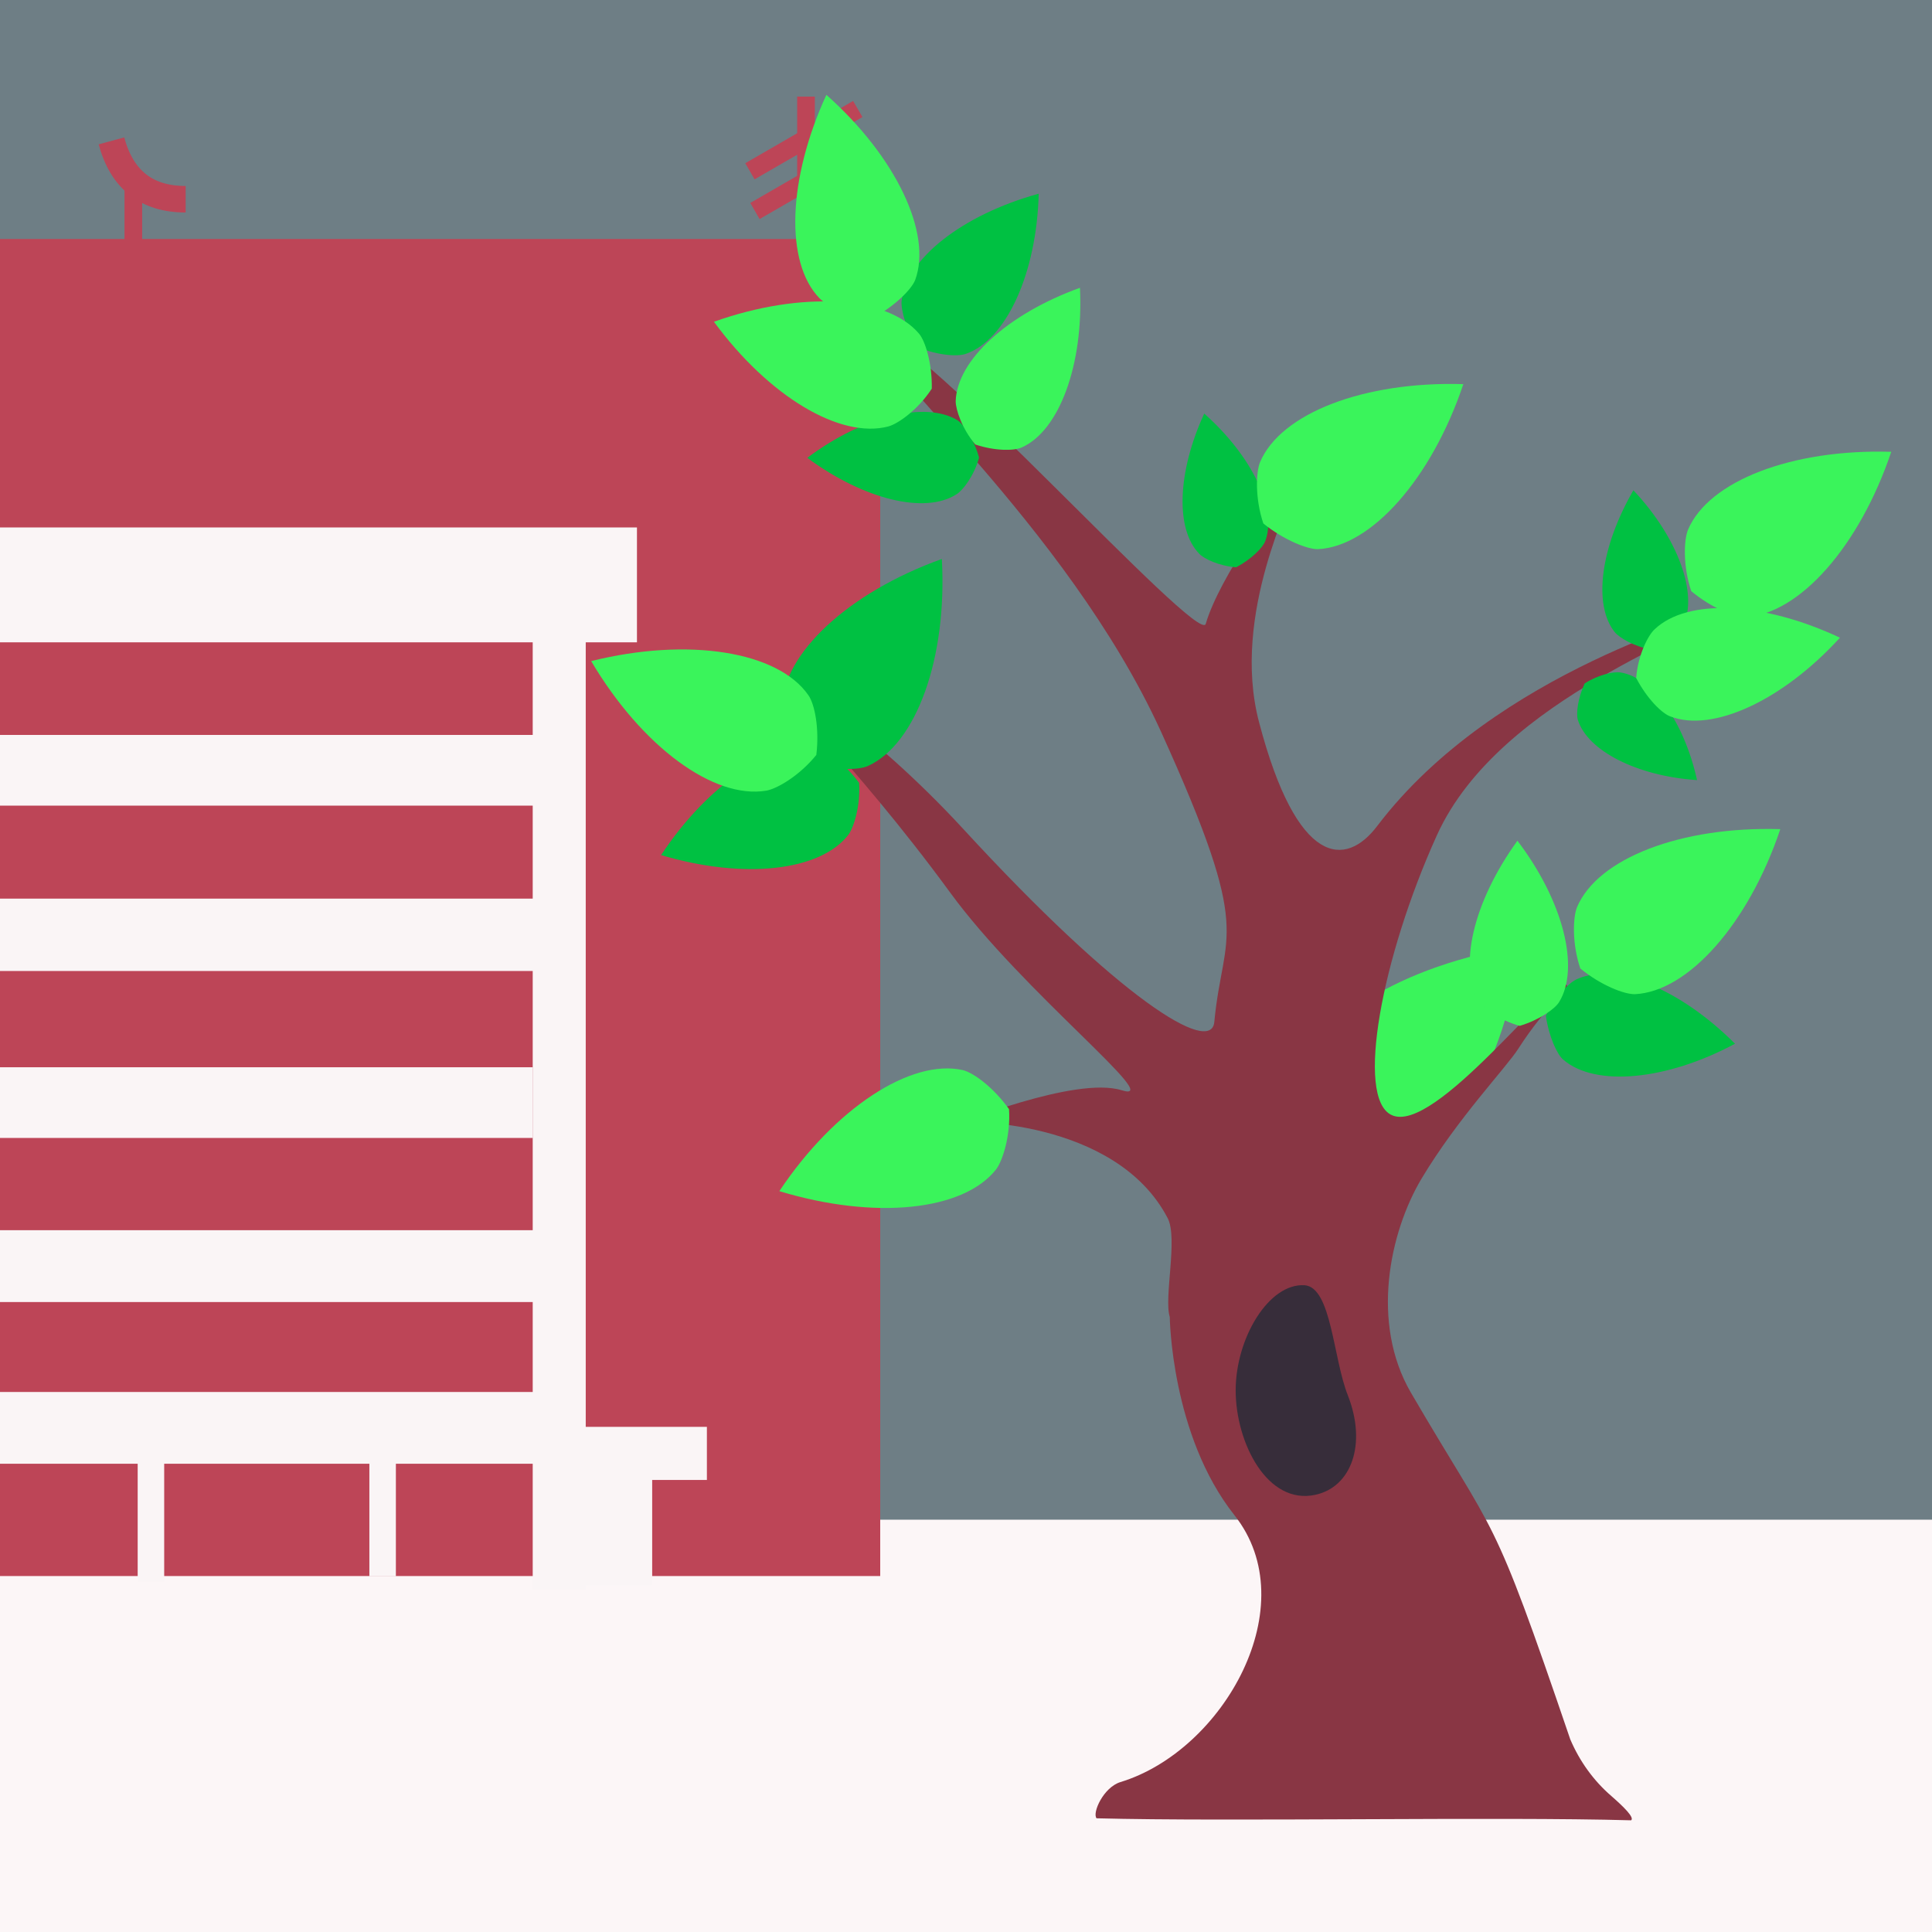 <?xml version="1.0" encoding="utf-8"?>
<!-- Generator: Adobe Illustrator 27.0.0, SVG Export Plug-In . SVG Version: 6.00 Build 0)  -->
<svg version="1.1" id="svg512" xmlns="http://www.w3.org/2000/svg" xmlns:xlink="http://www.w3.org/1999/xlink" x="0px" y="0px"
	 viewBox="0 0 768 768" style="enable-background:new 0 0 768 768;" xml:space="preserve">
<style type="text/css">
	.st0{fill:#6E7E85;}
	.st1{fill:#FCF6F7;}
	.st2{fill:none;stroke:#893644;stroke-width:6;stroke-miterlimit:10;}
	.st3{fill:#3AF45B;}
	.st4{fill:#BD4557;}
	.st5{fill:none;stroke:#BD4557;stroke-width:7.025;}
	.st6{fill:none;stroke:#BD4557;stroke-width:10.538;}
	.st7{fill:none;stroke:#FAF5F6;stroke-width:21.076;}
	.st8{fill:none;stroke:#FAF5F6;stroke-width:45.665;}
	.st9{fill:none;stroke:#FAF5F6;stroke-width:28.102;}
	.st10{fill:none;stroke:#FAF5F6;stroke-width:28.769;}
	.st11{fill:none;stroke:#FAF5F6;stroke-width:28.558;}
	.st12{fill:none;stroke:#FAF5F6;stroke-width:28.523;}
	.st13{fill:none;stroke:#FAF5F6;stroke-width:10.538;}
	.st14{fill:#FAF5F6;}
	.st15{fill:#893644;}
	.st16{fill:#00C142;}
	.st17{fill:#372D3A;}
</style>
<rect class="st0" width="768" height="768"/>
<rect id="floor" y="604.1" class="st1" width="768" height="163.9"/>
<path id="spring" class="st2" d="M527.1,454c-13.3,10.7-29.5,27.6-32,50.2c-3.5,31,11.7,51,27.2,77.4
	c19.2,32.6,30.8,65.4-18.1,115.8"/>
<g id="lone_x5F_leaf">
	<path class="st3" d="M522.3,459.9c-6.3-11.2-8.1-23.8-7-28.8c5.4-25,41.9-47.6,89.4-55c-6.6,47.6-29.2,85.1-54.1,91
		C545.6,468.2,533.6,466,522.3,459.9z"/>
	<path class="st3" d="M604.7,376.1c-27.1,27.5-55.3,56.2-82.4,83.8L604.7,376.1z"/>
</g>
<g id="houses">
	<g id="house3">
		<path id="path276" class="st4" d="M0,626.5h349.9V95H0V626.5z"/>
		<g id="antenna2">
			<path id="path346" class="st5" d="M320.4,95V38.4"/>
			<rect x="296.8" y="67.8" transform="matrix(0.866 -0.5 0.5 0.866 7.322 170.353)" class="st4" width="49.5" height="7.4"/>
			<rect x="294.8" y="52" transform="matrix(0.866 -0.5 0.5 0.866 14.963 167.245)" class="st4" width="49.5" height="7.4"/>
		</g>
		<g id="dish">
			<path id="path350" class="st5" d="M53,128.7V72.1"/>
			<path id="path366" class="st6" d="M73.8,79.2c-15.5,0-25.3-7.7-29.5-23.2"/>
		</g>
	</g>
	<g id="house2">
		<path id="path278" class="st7" d="M222.3,631.9V230.7"/>
		<path id="path282" class="st8" d="M0,232.5h253.2"/>
		<path id="path286" class="st9" d="M0,306.2h212.8"/>
		<path id="path290" class="st10" d="M0,371.6h222.7"/>
		<path id="path294" class="st9" d="M0,438.3h211.8"/>
		<path id="path298" class="st11" d="M0,503.3h218.5"/>
		<path id="path302" class="st12" d="M0,567.6h218.8"/>
		<path id="path322" class="st13" d="M229.4,577.4l47.8-0.4"/>
		<path id="path101" class="st14" d="M224.8,567.2H281v21.1h-56.2V567.2z"/>
		<path id="path328" class="st9" d="M245.2,630.1v-53"/>
		<path id="path332" class="st13" d="M60,578.1v50.6"/>
		<path id="path336" class="st13" d="M152.1,576v50.6"/>
	</g>
</g>
<g id="tree">
	<path id="tree_x5F_body" class="st15" d="M482.7,406.3c-1.3,13.2-37.3-8.8-100-77c-36.3-39.4-73.6-63.6-76.5-62
		c-2.9,1.6,32.6,34.3,71.5,87.5c28.8,39.5,86.2,84.2,68.2,78.6c-18.6-5.8-66,14-65,13c0.8-1.1,62.6-2,83.3,37.9
		c4.1,8-1.6,31.7,0.8,39.2c0,0,0.5,47,25.7,78.8c28.4,35.8-4.3,93.6-45.3,106.1c-6.8,2.1-11.3,12.3-9.5,14.4
		c52.9,1.4,159.5-0.7,212.5,0.8c1.4-1.1-3-5.4-7.8-9.6c-7.1-6.1-12.7-13.9-16.4-22.6c-31.7-93.1-28.7-78.4-63.4-137.9
		c-16-27.6-8.5-63.5,4.3-85c14.5-24.2,33.6-44,38.5-51.7c11.6-18.1,20.9-23.7,19.1-25.3c-4.8-4.1-52.5,60.1-69.6,51.7
		c-14.3-6.9-3.9-62.6,18.1-111.2c25.4-56,109.7-80.5,109.5-89c2.7,1.6-85.7,22.8-133.2,85.3c-12.6,16.7-31.9,16.3-47-41.2
		c-11.5-43.5,14.7-90.4,12.4-90.9c-4.1-0.9-28.3,33.5-33.6,51.8c-2.6,9-116.4-117.8-128.8-114c-0.2,0.1-0.4,0.2-0.5,0.4
		c-7,7.3,73.8,73.8,111.5,156.4C498.9,373.2,486.2,369.1,482.7,406.3z"/>
	<g id="leaf1">
		<path class="st3" d="M401.1,440.9c0.7,10.6-2.6,20.6-5.1,23.9c-13,16.6-48.3,20.2-86.2,8.7c22-33,52.4-52.8,73-48.1
			C386.9,426.4,394.9,432.2,401.1,440.9z"/>
		<path class="st3" d="M309.8,473.5c30.1-10.8,61.3-21.9,91.3-32.5L309.8,473.5z"/>
	</g>
	<g id="leaf6">
		<g>
			<path class="st16" d="M614.5,403.8c3.4-7.6,9.4-13.3,12.4-14.6c15.1-6.7,40.8,3.7,62.8,25.7c-27.4,14.7-55.6,17.2-68.2,6.4
				C619,419.3,615.7,412.1,614.5,403.8z"/>
			<path class="st16" d="M689.7,414.9c-24.7-3.6-50.5-7.4-75.2-11L689.7,414.9z"/>
		</g>
		<g>
			<path class="st3" d="M604.1,407.8c-7.7-2.1-14.2-6.9-15.9-9.6c-8.7-13.5-2.7-39.5,15-64c18.2,23.9,24.9,50.5,16.6,64.1
				C618.1,401.1,611.8,405.5,604.1,407.8z"/>
			<path class="st3" d="M603.1,334.3c0.4,24.2,0.6,49.4,0.9,73.5L603.1,334.3z"/>
		</g>
		<g>
			<path class="st3" d="M628.2,385c-3.4-10.1-2.9-20.5-1.3-24.4c8.2-19.4,41.3-32.2,80.8-31c-12.6,37.5-36.6,64.6-57.8,65.6
				C645.7,395.3,636.4,391.7,628.2,385z"/>
			<path class="st3" d="M707.7,329.6c-26.2,18.2-53.5,37.2-79.5,55.4L707.7,329.6z"/>
		</g>
	</g>
	<g id="leaf5">
		<g>
			<path class="st3" d="M672.3,235c-3.4-10.1-2.9-20.5-1.3-24.4c8.2-19.4,41.3-32.2,80.8-31c-12.6,37.5-36.6,64.6-57.8,65.6
				C689.8,245.5,680.5,241.8,672.3,235z"/>
			<path class="st3" d="M751.8,179.7c-26.2,18.2-53.5,37.2-79.5,55.4L751.8,179.7z"/>
		</g>
		<g>
			<path class="st16" d="M656.4,258.2c-6.9-1.2-12.7-4.7-14.5-6.9c-8.7-10.8-5.7-33.8,7.4-56.4c17.8,18.9,25.8,41.3,19.8,53.8
				C667.8,251.3,662.8,255.6,656.4,258.2z"/>
			<path class="st16" d="M649.2,195c2.3,20.8,4.8,42.5,7.1,63.2L649.2,195z"/>
		</g>
		<g>
			<path class="st16" d="M629.9,271.7c5.4-3.5,11.6-4.8,14.2-4.4c12.6,1.9,25.3,19.3,30.5,42.8c-24-1.6-43.6-11.7-47.4-24
				C626.5,283.6,627.2,277.6,629.9,271.7z"/>
			<path class="st16" d="M674.6,310c-14.7-12.6-30.1-25.7-44.7-38.4L674.6,310z"/>
		</g>
		<g>
			<path class="st3" d="M650.4,269.5c0.7-9,4.7-17,7.4-19.4c13-12.3,43-11,73.6,3.4c-22.7,24.9-50.6,37.8-67.4,31.3
				C660.6,283.6,654.6,277.6,650.4,269.5z"/>
			<path class="st3" d="M731.3,253.5c-26.6,5.3-54.3,10.8-80.8,16L731.3,253.5z"/>
		</g>
	</g>
	<g id="leaf4">
		<g>
			<path class="st16" d="M491.4,225.5c-6.8-0.5-12.9-3.4-14.7-5.4c-9.5-9.7-8.7-32.5,2-55.7c19.1,17,29,37.9,24.3,50.6
				C502.1,217.6,497.5,222.3,491.4,225.5z"/>
			<path class="st16" d="M478.7,164.4c4.2,20.1,8.7,40.9,12.9,61.1L478.7,164.4z"/>
		</g>
		<g>
			<path class="st3" d="M502.2,208.1c-3.4-10.1-2.9-20.5-1.3-24.4c8.2-19.4,41.3-32.2,80.8-31c-12.6,37.5-36.6,64.6-57.8,65.6
				C519.9,218.4,510.5,214.8,502.2,208.1z"/>
			<path class="st3" d="M581.9,152.7c-26.2,18.2-53.5,37.2-79.5,55.4L581.9,152.7z"/>
		</g>
	</g>
	<g id="leaf2">
		<g>
			<path class="st16" d="M321.1,303.1c-6.9-8.1-10.3-18-10.3-22.2c0.5-21.1,26.3-45.3,63.6-58.7c2.2,39.5-10.2,73.6-29.4,82.3
				C341.3,306.2,331.3,306.3,321.1,303.1z"/>
			<path class="st16" d="M374.5,222.2c-17.5,26.6-35.8,54.4-53.3,80.9L374.5,222.2z"/>
		</g>
		<g>
			<path class="st16" d="M341.5,311.2c0.6,9.1-2.1,17.8-4.3,20.7c-11.2,14.4-41.6,17.8-74.4,8c18.8-28.5,45-45.8,62.8-41.9
				C329.1,298.7,336.1,303.8,341.5,311.2z"/>
			<path class="st16" d="M262.8,339.8c25.8-9.4,52.9-19.2,78.8-28.5L262.8,339.8z"/>
		</g>
		<g>
			<path class="st3" d="M324.5,300.1c-6.7,8.3-15.7,13.5-19.9,14.2c-20.8,3.5-49.4-17.4-69.6-51.5c38.5-9.6,74.2-3.9,86.3,13.5
				C323.8,279.7,325.8,289.5,324.5,300.1z"/>
			<path class="st3" d="M235.1,262.8c29.5,12.3,60.1,25,89.5,37.3L235.1,262.8z"/>
		</g>
	</g>
	<g id="leaf3">
		<g>
			<path class="st16" d="M365.1,138.1c-5-6.9-7-15-6.7-18.4c1.8-16.7,24-34.3,54.5-42.7c-0.8,31.7-12.9,58-28.8,63.6
				C381,141.8,373,141.4,365.1,138.1z"/>
			<path class="st16" d="M413,77.1c-15.7,20-32.2,40.9-47.8,61.1L413,77.1z"/>
		</g>
		<g>
			<path class="st16" d="M389.2,181.9c-2,7.3-6.5,13.1-9,14.6c-12.5,8-36.8,2.1-59.3-14.5c22.3-16.7,47.1-22.7,59.8-14.9
				C383.2,168.8,387.2,174.7,389.2,181.9z"/>
			<path class="st16" d="M320.9,182.1c22.5-0.1,45.8-0.1,68.3-0.2L320.9,182.1z"/>
		</g>
		<g>
			<path class="st3" d="M387.7,176.7c-5.3-6.3-7.8-13.9-7.8-17.2c0.5-16.3,20.6-34.7,49.4-45.1c1.5,30.5-8.2,56.7-23,63.4
				C403.2,179.3,395.5,179.3,387.7,176.7z"/>
			<path class="st3" d="M429.3,114.5c-13.7,20.5-28,41.8-41.6,62.2L429.3,114.5z"/>
		</g>
		<g>
			<path class="st3" d="M347.1,126.3c-9.9-0.7-18.7-4.9-21.4-7.8c-13.7-14.2-12.6-47.3,2.8-80.8c27.7,24.6,42.1,55.1,35.3,73.6
				C362.4,114.9,355.9,121.6,347.1,126.3z"/>
			<path class="st3" d="M328.5,37.6c6.1,29.1,12.5,59.5,18.6,88.7L328.5,37.6z"/>
		</g>
		<g>
			<path class="st3" d="M370.4,154.5c-5.4,8.3-13.3,13.9-17.2,15c-19.1,5.1-47.5-11.8-69.4-41.6c34.9-12.4,68.7-10.3,81.5,4.7
				C367.8,135.5,370.6,144.5,370.4,154.5z"/>
			<path class="st3" d="M283.8,127.8c28.4,8.8,58.1,17.9,86.6,26.6L283.8,127.8z"/>
		</g>
	</g>
	<path id="duplo" class="st17" d="M535.8,554.7c7.6,19.4,1.4,36.4-12.9,39.5c-19.1,4.2-31.7-20.7-31.7-41.5
		c0-20.8,13.2-42.7,27.4-41.8C529.3,511.7,529.9,539.9,535.8,554.7z"/>
</g>
</svg>
